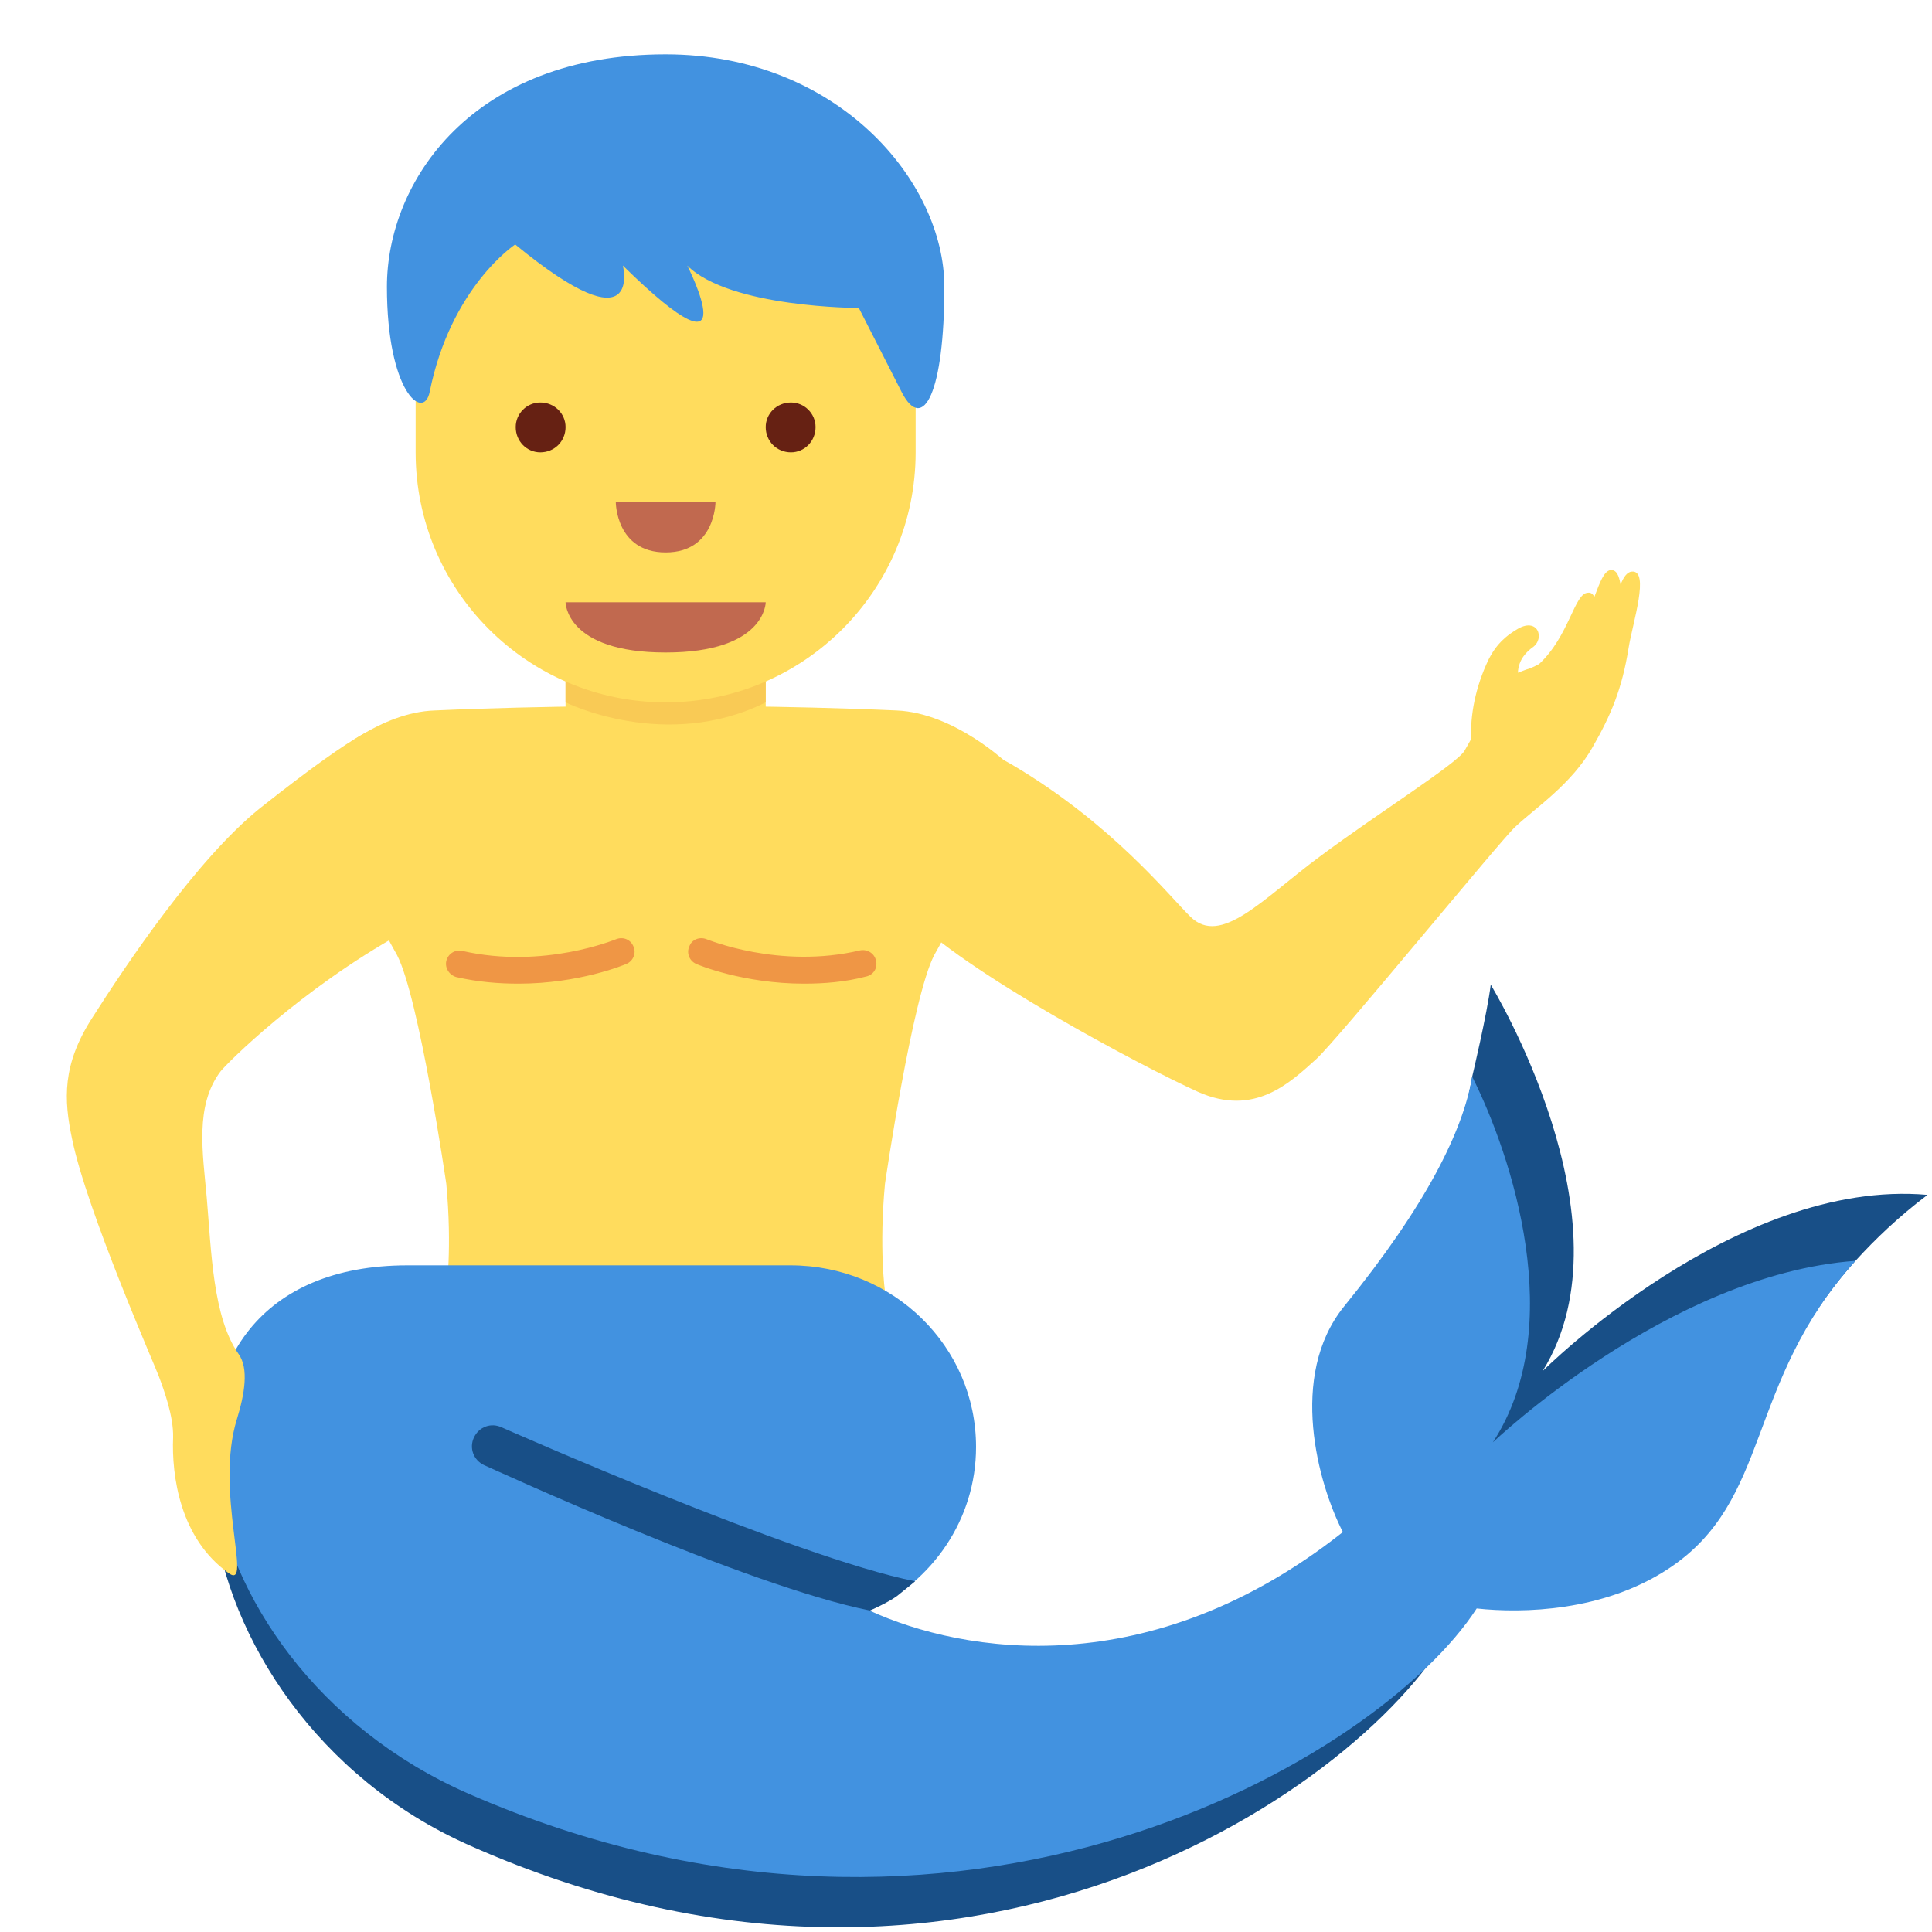 <?xml version="1.0" encoding="UTF-8"?>
<svg xmlns="http://www.w3.org/2000/svg" xmlns:xlink="http://www.w3.org/1999/xlink" width="15pt" height="15pt" viewBox="0 0 15 15" version="1.1">
<g id="surface1">
<path style=" stroke:none;fill-rule:nonzero;fill:rgb(100%,86.275%,36.471%);fill-opacity:1;" d="M 6.961 5.516 C 6.102 5.477 5.168 5.48 5.168 5.48 C 5.168 5.48 4.234 5.477 3.375 5.516 C 3.168 5.523 2.969 5.609 2.812 5.703 C 2.629 5.812 2.512 5.93 2.512 5.93 C 2.555 6.5 3.02 7.301 3.082 7.414 C 3.254 7.742 3.465 9.191 3.465 9.191 C 3.512 9.691 3.465 10.027 3.465 10.027 L 6.871 10.027 C 6.871 10.027 6.824 9.691 6.871 9.191 C 6.871 9.191 7.082 7.742 7.254 7.414 C 7.316 7.301 7.781 6.5 7.824 5.93 C 7.824 5.93 7.414 5.535 6.961 5.516 Z M 6.961 5.516 "/>
<path style=" stroke:none;fill-rule:nonzero;fill:rgb(93.725%,58.824%,27.059%);fill-opacity:1;" d="M 6.242 7.637 C 5.773 7.637 5.422 7.492 5.406 7.484 C 5.352 7.461 5.328 7.398 5.352 7.348 C 5.371 7.293 5.434 7.27 5.488 7.293 C 5.492 7.293 6.051 7.527 6.676 7.379 C 6.734 7.367 6.789 7.402 6.801 7.457 C 6.816 7.516 6.781 7.57 6.723 7.582 C 6.559 7.625 6.395 7.637 6.242 7.637 Z M 4.027 7.637 C 3.875 7.637 3.715 7.625 3.543 7.586 C 3.488 7.57 3.453 7.516 3.465 7.461 C 3.48 7.402 3.535 7.371 3.59 7.383 C 4.223 7.527 4.777 7.293 4.781 7.293 C 4.836 7.27 4.895 7.293 4.918 7.348 C 4.941 7.398 4.918 7.461 4.863 7.484 C 4.844 7.492 4.496 7.637 4.027 7.637 Z M 4.027 7.637 "/>
<path style=" stroke:none;fill-rule:nonzero;fill:rgb(9.412%,30.98%,52.941%);fill-opacity:1;" d="M 11.977 10.645 C 12.699 9.484 11.574 7.645 11.574 7.645 C 11.547 7.867 11.43 8.359 11.43 8.359 C 11.359 8.777 11.145 9.43 10.504 10.223 C 10.066 10.762 12.367 12.516 12.883 12.176 C 13.691 11.645 13.543 10.746 14.406 9.789 C 14.559 9.621 14.738 9.449 14.965 9.277 C 13.477 9.145 11.977 10.645 11.977 10.645 Z M 10.676 11.926 C 8.809 13.434 6.777 12.883 6.348 12.5 L 3.164 10.012 C 0.863 10.012 1.297 13.281 3.637 14.324 C 7.625 16.102 10.762 13.73 11.301 12.582 Z M 10.676 11.926 "/>
<path style=" stroke:none;fill-rule:nonzero;fill:rgb(25.882%,57.255%,87.843%);fill-opacity:1;" d="M 11.59 11.199 C 12.176 10.301 11.738 8.973 11.43 8.359 C 11.359 8.777 11.078 9.352 10.434 10.145 C 10 10.684 10.234 11.52 10.426 11.895 C 8.93 13.078 7.484 12.84 6.75 12.504 C 7.238 12.281 7.578 11.797 7.578 11.234 C 7.578 10.453 6.934 9.824 6.137 9.824 L 3.164 9.824 C 0.863 9.824 1.297 12.902 3.637 13.926 C 7.453 15.594 10.719 13.645 11.465 12.488 C 11.824 12.527 12.449 12.512 12.953 12.18 C 13.762 11.648 13.543 10.746 14.406 9.789 C 12.953 9.895 11.59 11.199 11.59 11.199 Z M 11.59 11.199 "/>
<path style=" stroke:none;fill-rule:nonzero;fill:rgb(9.412%,30.98%,52.941%);fill-opacity:1;" d="M 6.754 12.504 C 5.793 12.312 3.84 11.41 3.758 11.375 C 3.676 11.336 3.641 11.242 3.68 11.16 C 3.719 11.078 3.812 11.043 3.895 11.082 C 3.914 11.09 6.18 12.094 7.105 12.277 C 7.105 12.277 7.039 12.332 6.965 12.391 C 6.891 12.445 6.754 12.504 6.754 12.504 Z M 6.754 12.504 "/>
<path style=" stroke:none;fill-rule:nonzero;fill:rgb(100%,86.275%,36.471%);fill-opacity:1;" d="M 3.117 7.246 C 2.336 7.68 1.758 8.258 1.711 8.32 C 1.512 8.586 1.574 8.949 1.605 9.297 C 1.641 9.715 1.652 10.227 1.852 10.512 C 1.934 10.625 1.898 10.828 1.84 11.016 C 1.664 11.578 1.965 12.348 1.777 12.215 C 1.395 11.945 1.332 11.453 1.344 11.16 C 1.348 10.996 1.273 10.793 1.234 10.688 C 1.211 10.621 0.672 9.398 0.559 8.84 C 0.496 8.539 0.48 8.266 0.719 7.898 C 0.977 7.492 1.527 6.672 2.016 6.277 C 2.43 5.949 2.668 5.785 2.812 5.703 C 3.469 5.348 3.391 7.094 3.117 7.246 Z M 12.668 4.438 C 12.633 4.441 12.605 4.48 12.582 4.539 C 12.57 4.469 12.551 4.422 12.504 4.426 C 12.453 4.434 12.422 4.52 12.379 4.633 C 12.367 4.613 12.352 4.598 12.328 4.602 C 12.223 4.605 12.184 4.938 11.949 5.156 C 11.918 5.172 11.887 5.188 11.848 5.199 C 11.824 5.207 11.809 5.215 11.785 5.223 C 11.789 5.117 11.859 5.055 11.898 5.027 C 12 4.957 11.938 4.781 11.77 4.891 C 11.648 4.965 11.598 5.043 11.559 5.117 C 11.453 5.336 11.414 5.559 11.422 5.738 L 11.371 5.828 C 11.312 5.93 10.695 6.316 10.25 6.648 C 9.805 6.977 9.48 7.352 9.242 7.117 C 9.078 6.957 8.633 6.395 7.859 5.938 C 7.391 5.664 6.719 5.578 6.719 5.578 C 6.383 5.852 6.812 6.836 7.059 7.098 C 7.465 7.535 8.867 8.281 9.301 8.477 C 9.738 8.672 10.012 8.41 10.219 8.223 C 10.387 8.07 11.648 6.527 11.762 6.422 C 11.914 6.277 12.203 6.09 12.367 5.797 C 12.508 5.551 12.594 5.348 12.645 5.027 C 12.676 4.836 12.812 4.422 12.668 4.438 Z M 4.391 4.289 L 4.391 5.84 C 4.391 6.27 4.738 6.617 5.168 6.617 C 5.598 6.617 5.945 6.27 5.945 5.84 L 5.945 4.289 Z M 4.391 4.289 "/>
<path style=" stroke:none;fill-rule:nonzero;fill:rgb(97.647%,79.216%,33.333%);fill-opacity:1;" d="M 5.945 3.898 L 4.391 3.906 L 4.391 5.453 C 4.391 5.453 5.168 5.84 5.945 5.453 Z M 5.945 3.898 "/>
<path style=" stroke:none;fill-rule:nonzero;fill:rgb(100%,86.275%,36.471%);fill-opacity:1;" d="M 7.109 1.957 L 3.227 1.613 L 3.227 3.512 C 3.227 4.586 4.098 5.453 5.168 5.453 C 6.238 5.453 7.109 4.586 7.109 3.512 Z M 7.109 1.957 "/>
<path style=" stroke:none;fill-rule:nonzero;fill:rgb(75.686%,41.176%,30.98%);fill-opacity:1;" d="M 5.945 4.676 L 4.391 4.676 C 4.391 4.676 4.391 5.066 5.168 5.066 C 5.945 5.066 5.945 4.676 5.945 4.676 Z M 5.945 4.676 "/>
<path style=" stroke:none;fill-rule:nonzero;fill:rgb(40%,12.941%,7.451%);fill-opacity:1;" d="M 4.391 3.316 C 4.391 3.426 4.305 3.512 4.195 3.512 C 4.09 3.512 4.004 3.426 4.004 3.316 C 4.004 3.211 4.09 3.125 4.195 3.125 C 4.305 3.125 4.391 3.211 4.391 3.316 Z M 4.391 3.316 "/>
<path style=" stroke:none;fill-rule:nonzero;fill:rgb(40%,12.941%,7.451%);fill-opacity:1;" d="M 6.332 3.316 C 6.332 3.426 6.246 3.512 6.141 3.512 C 6.031 3.512 5.945 3.426 5.945 3.316 C 5.945 3.211 6.031 3.125 6.141 3.125 C 6.246 3.125 6.332 3.211 6.332 3.316 Z M 6.332 3.316 "/>
<path style=" stroke:none;fill-rule:nonzero;fill:rgb(75.686%,41.176%,30.98%);fill-opacity:1;" d="M 4.781 3.898 L 5.555 3.898 C 5.555 3.898 5.555 4.289 5.168 4.289 C 4.781 4.289 4.781 3.898 4.781 3.898 Z M 4.781 3.898 "/>
<path style=" stroke:none;fill-rule:nonzero;fill:rgb(25.882%,57.255%,87.843%);fill-opacity:1;" d="M 5.168 0.422 C 6.5 0.422 7.332 1.406 7.332 2.227 C 7.332 3.043 7.168 3.371 7 3.043 L 6.668 2.391 C 6.668 2.391 5.668 2.391 5.336 2.062 C 5.336 2.062 5.836 3.043 4.836 2.062 C 4.836 2.062 5 2.719 4 1.898 C 4 1.898 3.5 2.227 3.336 3.043 C 3.289 3.273 3.004 3.043 3.004 2.227 C 3.004 1.406 3.668 0.422 5.168 0.422 "/>
</g>
</svg>
